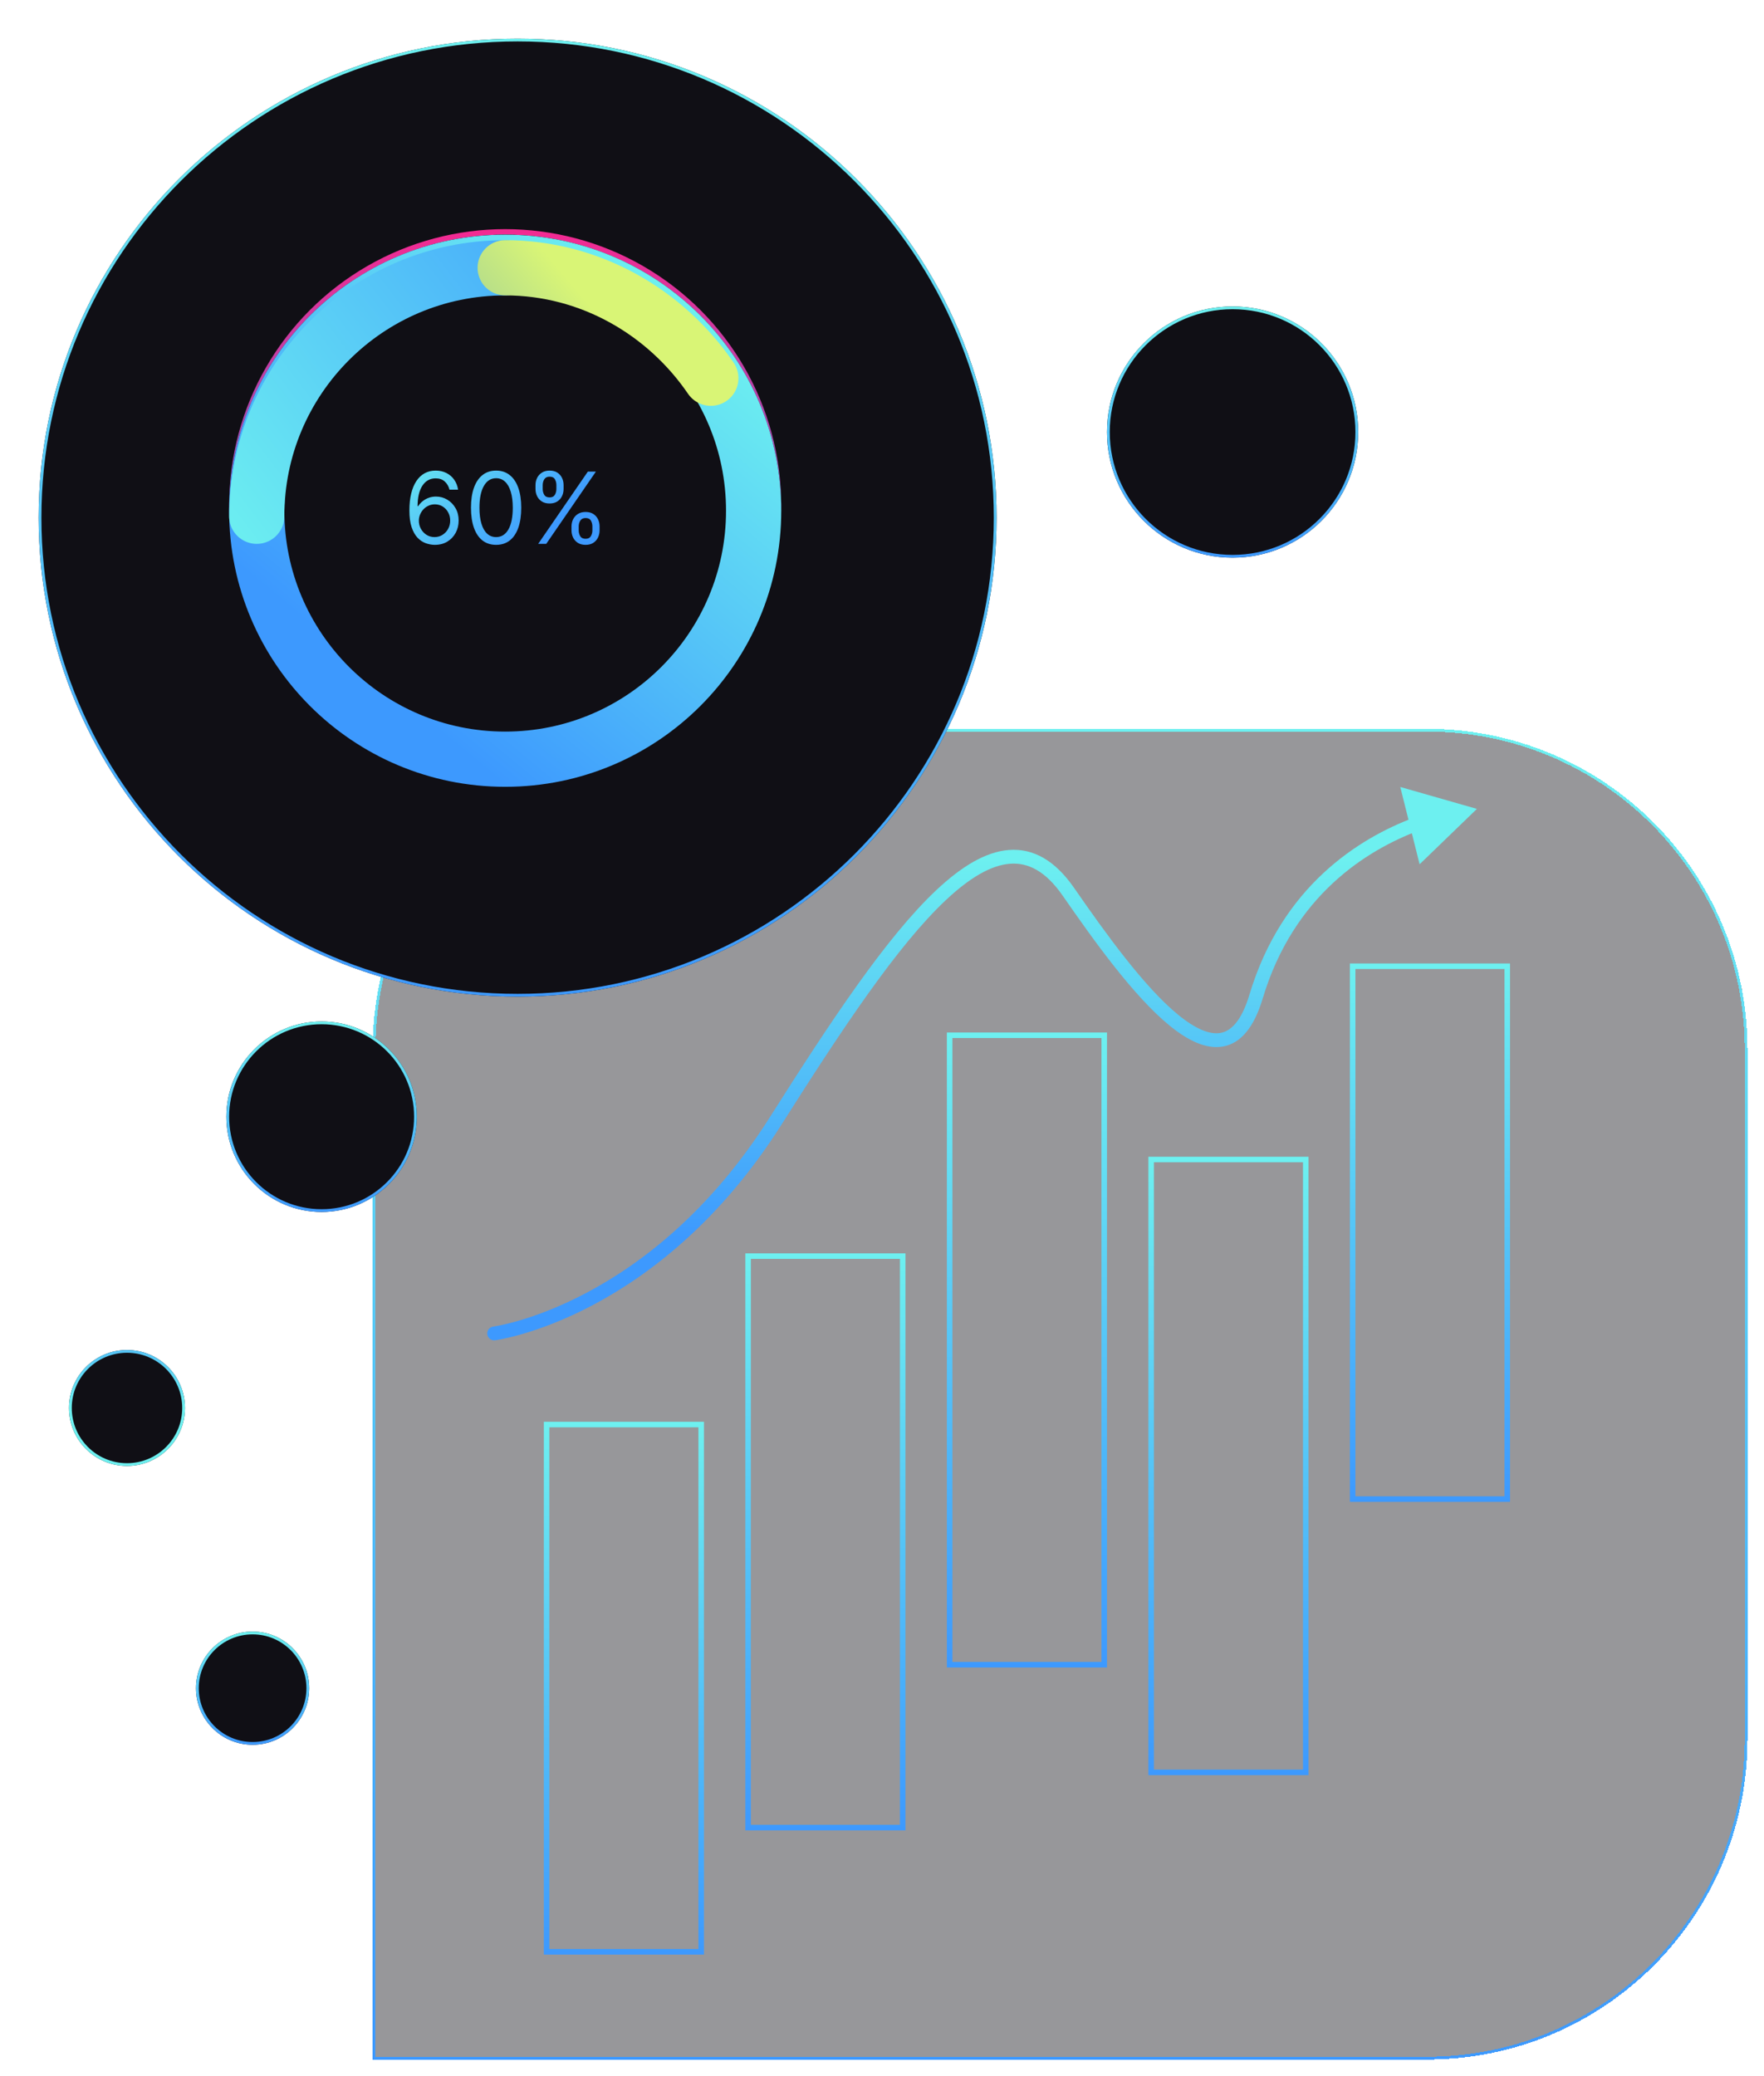 <svg width="639" height="752" viewBox="0 0 639 752" fill="none" xmlns="http://www.w3.org/2000/svg">
<g filter="url(#filter0_ddf_42_34)">
<path d="M131 376C131 311.935 182.935 260 247 260H513C577.065 260 629 311.935 629 376V626C629 690.065 577.065 742 513 742H131V376Z" fill="#100F15" fill-opacity="0.43" shape-rendering="crispEdges"/>
<path d="M247 260.5H513C576.789 260.5 628.5 312.211 628.5 376V626C628.5 689.789 576.789 741.5 513 741.5H131.5V376C131.5 312.211 183.211 260.5 247 260.5Z" stroke="url(#paint0_linear_42_34)" shape-rendering="crispEdges"/>
</g>
<rect x="198" y="516" width="56" height="191" stroke="url(#paint1_linear_42_34)" stroke-width="2"/>
<rect x="271" y="455" width="56" height="207" stroke="url(#paint2_linear_42_34)" stroke-width="2"/>
<rect x="344" y="375" width="56" height="228" stroke="url(#paint3_linear_42_34)" stroke-width="2"/>
<rect x="417" y="420" width="56" height="222" stroke="url(#paint4_linear_42_34)" stroke-width="2"/>
<rect x="490" y="350" width="56" height="193" stroke="url(#paint5_linear_42_34)" stroke-width="2"/>
<g filter="url(#filter1_f_42_34)">
<circle cx="116.5" cy="404.5" r="34.5" fill="#100F15"/>
<circle cx="116.5" cy="404.5" r="34" stroke="url(#paint6_linear_42_34)"/>
</g>
<path d="M178.679 480.521C177.31 480.698 176.344 481.951 176.521 483.321C176.698 484.69 177.951 485.656 179.321 485.479L178.679 480.521ZM387 323L384.946 324.424L387 323ZM455 361L457.395 361.718L455 361ZM535 293L507.246 285.059L514.246 313.065L535 293ZM179 483C179.321 485.479 179.322 485.479 179.324 485.479C179.325 485.479 179.327 485.479 179.329 485.478C179.332 485.478 179.336 485.477 179.342 485.477C179.352 485.475 179.366 485.473 179.384 485.471C179.419 485.466 179.468 485.459 179.531 485.45C179.656 485.431 179.837 485.404 180.069 485.365C180.535 485.289 181.21 485.169 182.077 484.992C183.813 484.638 186.318 484.057 189.451 483.142C195.717 481.312 204.501 478.142 214.667 472.773C235.014 462.028 260.856 442.492 283.112 407.337L278.888 404.663C257.144 439.008 231.986 457.972 212.333 468.352C202.499 473.545 194.033 476.595 188.049 478.343C185.057 479.216 182.687 479.764 181.079 480.092C180.274 480.256 179.661 480.365 179.255 480.432C179.052 480.466 178.901 480.489 178.805 480.503C178.756 480.51 178.721 480.515 178.7 480.518C178.69 480.519 178.683 480.52 178.679 480.521C178.678 480.521 178.677 480.521 178.677 480.521C178.677 480.521 178.677 480.521 178.677 480.521C178.678 480.521 178.679 480.521 179 483ZM283.112 407.337C305.16 372.512 324.99 342.684 342.466 326.193C351.23 317.923 359.011 313.394 365.848 312.868C372.395 312.364 378.763 315.507 384.946 324.424L389.054 321.576C382.237 311.743 374.355 307.198 365.465 307.882C356.864 308.544 348.02 314.077 339.034 322.557C321.01 339.566 300.84 369.988 278.888 404.663L283.112 407.337ZM384.946 324.424C396.418 340.972 410.618 360.793 423.56 371.402C429.942 376.634 436.685 380.192 442.991 379.075C449.573 377.909 454.317 371.976 457.395 361.718L452.605 360.282C449.683 370.024 445.808 373.498 442.118 374.152C438.151 374.855 432.967 372.648 426.73 367.536C414.435 357.457 400.635 338.279 389.054 321.576L384.946 324.424ZM457.395 361.718C468.614 324.322 495.039 307.933 514.052 300.796L512.294 296.115C492.342 303.605 464.412 320.926 452.605 360.282L457.395 361.718Z" fill="url(#paint7_linear_42_34)"/>
<g filter="url(#filter2_ddf_42_34)">
<path d="M10 183.5C10 87.679 87.679 10 183.5 10V10C279.321 10 357 87.679 357 183.5V183.5C357 279.321 279.321 357 183.5 357V357C87.679 357 10 279.321 10 183.5V183.5Z" fill="#100F15"/>
<path d="M183.5 356.5C87.955 356.5 10.5 279.045 10.5 183.5C10.5 87.955 87.955 10.5 183.5 10.5C279.045 10.5 356.5 87.955 356.5 183.5C356.5 279.045 279.045 356.5 183.5 356.5Z" stroke="url(#paint8_linear_42_34)"/>
</g>
<g filter="url(#filter3_f_42_34)">
<circle cx="446.5" cy="156.5" r="45.5" fill="#100F15"/>
<circle cx="446.5" cy="156.5" r="45" stroke="url(#paint9_linear_42_34)"/>
</g>
<g filter="url(#filter4_f_42_34)">
<circle cx="91.5" cy="611.5" r="20.5" fill="#100F15"/>
<circle cx="91.5" cy="611.5" r="20" stroke="url(#paint10_linear_42_34)"/>
</g>
<g filter="url(#filter5_f_42_34)">
<circle r="21" transform="matrix(1 0 0 -1 46 510)" fill="#100F15"/>
<circle r="20.5" transform="matrix(1 0 0 -1 46 510)" stroke="url(#paint11_linear_42_34)"/>
</g>
<circle cx="183" cy="183" r="99" fill="#100F15" stroke="url(#paint12_linear_42_34)" stroke-width="2"/>
<g filter="url(#filter6_d_42_34)">
<circle cx="183" cy="183" r="100" fill="#100F15"/>
<circle cx="183" cy="183" r="90" stroke="url(#paint13_linear_42_34)" stroke-width="20"/>
</g>
<g filter="url(#filter7_d_42_34)">
<path d="M93 183C93 133.294 133.294 93 183 93" stroke="url(#paint14_linear_42_34)" stroke-width="20" stroke-linecap="round"/>
</g>
<g filter="url(#filter8_d_42_34)">
<path d="M183 93C213.765 93 241.117 109.011 257.494 133" stroke="url(#paint15_linear_42_34)" stroke-width="20" stroke-linecap="round"/>
</g>
<path d="M157.403 197.358C156.33 197.341 155.256 197.136 154.182 196.744C153.108 196.352 152.128 195.692 151.241 194.763C150.355 193.825 149.643 192.56 149.107 190.966C148.57 189.364 148.301 187.352 148.301 184.932C148.301 182.614 148.518 180.56 148.953 178.77C149.388 176.972 150.018 175.459 150.845 174.232C151.672 172.996 152.669 172.058 153.837 171.419C155.013 170.78 156.338 170.46 157.812 170.46C159.278 170.46 160.582 170.754 161.724 171.342C162.875 171.922 163.813 172.732 164.537 173.771C165.261 174.811 165.73 176.009 165.943 177.364H162.824C162.534 176.187 161.972 175.212 161.136 174.436C160.301 173.661 159.193 173.273 157.812 173.273C155.784 173.273 154.186 174.155 153.018 175.919C151.859 177.683 151.276 180.159 151.267 183.347H151.472C151.949 182.622 152.516 182.004 153.172 181.493C153.837 180.973 154.57 180.572 155.371 180.291C156.172 180.01 157.02 179.869 157.915 179.869C159.415 179.869 160.787 180.244 162.031 180.994C163.276 181.736 164.273 182.763 165.023 184.075C165.773 185.379 166.148 186.875 166.148 188.562C166.148 190.182 165.786 191.665 165.061 193.011C164.337 194.349 163.318 195.415 162.006 196.207C160.702 196.991 159.168 197.375 157.403 197.358ZM157.403 194.545C158.477 194.545 159.44 194.277 160.293 193.74C161.153 193.203 161.831 192.483 162.325 191.58C162.828 190.676 163.08 189.67 163.08 188.562C163.08 187.48 162.837 186.496 162.351 185.609C161.874 184.714 161.213 184.003 160.369 183.474C159.534 182.946 158.58 182.682 157.506 182.682C156.696 182.682 155.942 182.844 155.243 183.168C154.544 183.483 153.93 183.918 153.402 184.472C152.882 185.026 152.473 185.661 152.175 186.376C151.876 187.084 151.727 187.83 151.727 188.614C151.727 189.653 151.97 190.625 152.456 191.528C152.95 192.432 153.624 193.161 154.476 193.714C155.337 194.268 156.312 194.545 157.403 194.545ZM179.715 197.358C177.789 197.358 176.148 196.834 174.793 195.786C173.438 194.729 172.402 193.199 171.686 191.196C170.971 189.185 170.613 186.756 170.613 183.909C170.613 181.08 170.971 178.663 171.686 176.661C172.411 174.649 173.451 173.115 174.806 172.058C176.169 170.993 177.806 170.46 179.715 170.46C181.624 170.46 183.256 170.993 184.611 172.058C185.975 173.115 187.015 174.649 187.73 176.661C188.455 178.663 188.817 181.08 188.817 183.909C188.817 186.756 188.459 189.185 187.743 191.196C187.027 193.199 185.992 194.729 184.637 195.786C183.282 196.834 181.641 197.358 179.715 197.358ZM179.715 194.545C181.624 194.545 183.107 193.625 184.164 191.784C185.221 189.943 185.749 187.318 185.749 183.909C185.749 181.642 185.506 179.712 185.02 178.118C184.543 176.524 183.853 175.31 182.949 174.474C182.054 173.639 180.976 173.222 179.715 173.222C177.823 173.222 176.344 174.155 175.279 176.021C174.213 177.879 173.681 180.509 173.681 183.909C173.681 186.176 173.919 188.102 174.397 189.688C174.874 191.273 175.56 192.479 176.455 193.305C177.358 194.132 178.445 194.545 179.715 194.545ZM207.022 192.091V190.71C207.022 189.756 207.218 188.882 207.61 188.089C208.01 187.288 208.59 186.649 209.348 186.172C210.115 185.686 211.044 185.443 212.135 185.443C213.243 185.443 214.172 185.686 214.922 186.172C215.672 186.649 216.239 187.288 216.623 188.089C217.006 188.882 217.198 189.756 217.198 190.71V192.091C217.198 193.045 217.002 193.923 216.61 194.724C216.226 195.517 215.655 196.156 214.897 196.642C214.147 197.119 213.226 197.358 212.135 197.358C211.027 197.358 210.094 197.119 209.336 196.642C208.577 196.156 208.002 195.517 207.61 194.724C207.218 193.923 207.022 193.045 207.022 192.091ZM209.63 190.71V192.091C209.63 192.884 209.817 193.595 210.192 194.226C210.567 194.848 211.215 195.159 212.135 195.159C213.03 195.159 213.661 194.848 214.027 194.226C214.402 193.595 214.59 192.884 214.59 192.091V190.71C214.59 189.918 214.411 189.21 214.053 188.588C213.695 187.957 213.056 187.642 212.135 187.642C211.24 187.642 210.597 187.957 210.205 188.588C209.821 189.21 209.63 189.918 209.63 190.71ZM193.982 177.108V175.727C193.982 174.773 194.178 173.899 194.57 173.107C194.971 172.305 195.55 171.666 196.309 171.189C197.076 170.703 198.005 170.46 199.096 170.46C200.203 170.46 201.132 170.703 201.882 171.189C202.632 171.666 203.199 172.305 203.583 173.107C203.966 173.899 204.158 174.773 204.158 175.727V177.108C204.158 178.062 203.962 178.94 203.57 179.741C203.186 180.534 202.615 181.173 201.857 181.659C201.107 182.136 200.186 182.375 199.096 182.375C197.988 182.375 197.054 182.136 196.296 181.659C195.537 181.173 194.962 180.534 194.57 179.741C194.178 178.94 193.982 178.062 193.982 177.108ZM196.59 175.727V177.108C196.59 177.901 196.777 178.612 197.152 179.243C197.527 179.865 198.175 180.176 199.096 180.176C199.99 180.176 200.621 179.865 200.988 179.243C201.363 178.612 201.55 177.901 201.55 177.108V175.727C201.55 174.935 201.371 174.227 201.013 173.605C200.655 172.974 200.016 172.659 199.096 172.659C198.201 172.659 197.557 172.974 197.165 173.605C196.782 174.227 196.59 174.935 196.59 175.727ZM194.953 197L212.953 170.818H215.868L197.868 197H194.953Z" fill="url(#paint16_linear_42_34)"/>
<defs>
<filter id="filter0_ddf_42_34" x="121" y="250" width="518" height="502" filterUnits="userSpaceOnUse" color-interpolation-filters="sRGB">
<feFlood flood-opacity="0" result="BackgroundImageFix"/>
<feColorMatrix in="SourceAlpha" type="matrix" values="0 0 0 0 0 0 0 0 0 0 0 0 0 0 0 0 0 0 127 0" result="hardAlpha"/>
<feOffset dx="2" dy="4"/>
<feGaussianBlur stdDeviation="2.5"/>
<feComposite in2="hardAlpha" operator="out"/>
<feColorMatrix type="matrix" values="0 0 0 0 0.239 0 0 0 0 0.6 0 0 0 0 0.996 0 0 0 1 0"/>
<feBlend mode="normal" in2="BackgroundImageFix" result="effect1_dropShadow_42_34"/>
<feColorMatrix in="SourceAlpha" type="matrix" values="0 0 0 0 0 0 0 0 0 0 0 0 0 0 0 0 0 0 127 0" result="hardAlpha"/>
<feOffset dx="2"/>
<feGaussianBlur stdDeviation="2"/>
<feComposite in2="hardAlpha" operator="out"/>
<feColorMatrix type="matrix" values="0 0 0 0 0.427 0 0 0 0 0.941 0 0 0 0 0.941 0 0 0 1 0"/>
<feBlend mode="normal" in2="effect1_dropShadow_42_34" result="effect2_dropShadow_42_34"/>
<feBlend mode="normal" in="SourceGraphic" in2="effect2_dropShadow_42_34" result="shape"/>
<feGaussianBlur stdDeviation="5" result="effect3_foregroundBlur_42_34"/>
</filter>
<filter id="filter1_f_42_34" x="77" y="365" width="79" height="79" filterUnits="userSpaceOnUse" color-interpolation-filters="sRGB">
<feFlood flood-opacity="0" result="BackgroundImageFix"/>
<feBlend mode="normal" in="SourceGraphic" in2="BackgroundImageFix" result="shape"/>
<feGaussianBlur stdDeviation="2.5" result="effect1_foregroundBlur_42_34"/>
</filter>
<filter id="filter2_ddf_42_34" x="0" y="0" width="367" height="367" filterUnits="userSpaceOnUse" color-interpolation-filters="sRGB">
<feFlood flood-opacity="0" result="BackgroundImageFix"/>
<feColorMatrix in="SourceAlpha" type="matrix" values="0 0 0 0 0 0 0 0 0 0 0 0 0 0 0 0 0 0 127 0" result="hardAlpha"/>
<feOffset dx="2" dy="4"/>
<feGaussianBlur stdDeviation="2.5"/>
<feComposite in2="hardAlpha" operator="out"/>
<feColorMatrix type="matrix" values="0 0 0 0 0.239 0 0 0 0 0.6 0 0 0 0 0.996 0 0 0 1 0"/>
<feBlend mode="normal" in2="BackgroundImageFix" result="effect1_dropShadow_42_34"/>
<feColorMatrix in="SourceAlpha" type="matrix" values="0 0 0 0 0 0 0 0 0 0 0 0 0 0 0 0 0 0 127 0" result="hardAlpha"/>
<feOffset dx="2"/>
<feGaussianBlur stdDeviation="2"/>
<feComposite in2="hardAlpha" operator="out"/>
<feColorMatrix type="matrix" values="0 0 0 0 0.427 0 0 0 0 0.941 0 0 0 0 0.941 0 0 0 1 0"/>
<feBlend mode="normal" in2="effect1_dropShadow_42_34" result="effect2_dropShadow_42_34"/>
<feBlend mode="normal" in="SourceGraphic" in2="effect2_dropShadow_42_34" result="shape"/>
<feGaussianBlur stdDeviation="5" result="effect3_foregroundBlur_42_34"/>
</filter>
<filter id="filter3_f_42_34" x="396" y="106" width="101" height="101" filterUnits="userSpaceOnUse" color-interpolation-filters="sRGB">
<feFlood flood-opacity="0" result="BackgroundImageFix"/>
<feBlend mode="normal" in="SourceGraphic" in2="BackgroundImageFix" result="shape"/>
<feGaussianBlur stdDeviation="2.5" result="effect1_foregroundBlur_42_34"/>
</filter>
<filter id="filter4_f_42_34" x="66" y="586" width="51" height="51" filterUnits="userSpaceOnUse" color-interpolation-filters="sRGB">
<feFlood flood-opacity="0" result="BackgroundImageFix"/>
<feBlend mode="normal" in="SourceGraphic" in2="BackgroundImageFix" result="shape"/>
<feGaussianBlur stdDeviation="2.5" result="effect1_foregroundBlur_42_34"/>
</filter>
<filter id="filter5_f_42_34" x="20" y="484" width="52" height="52" filterUnits="userSpaceOnUse" color-interpolation-filters="sRGB">
<feFlood flood-opacity="0" result="BackgroundImageFix"/>
<feBlend mode="normal" in="SourceGraphic" in2="BackgroundImageFix" result="shape"/>
<feGaussianBlur stdDeviation="2.5" result="effect1_foregroundBlur_42_34"/>
</filter>
<filter id="filter6_d_42_34" x="73" y="75" width="220" height="220" filterUnits="userSpaceOnUse" color-interpolation-filters="sRGB">
<feFlood flood-opacity="0" result="BackgroundImageFix"/>
<feColorMatrix in="SourceAlpha" type="matrix" values="0 0 0 0 0 0 0 0 0 0 0 0 0 0 0 0 0 0 127 0" result="hardAlpha"/>
<feOffset dy="2"/>
<feGaussianBlur stdDeviation="5"/>
<feComposite in2="hardAlpha" operator="out"/>
<feColorMatrix type="matrix" values="0 0 0 0 0.141 0 0 0 0 0.486 0 0 0 0 0.863 0 0 0 1 0"/>
<feBlend mode="normal" in2="BackgroundImageFix" result="effect1_dropShadow_42_34"/>
<feBlend mode="normal" in="SourceGraphic" in2="effect1_dropShadow_42_34" result="shape"/>
</filter>
<filter id="filter7_d_42_34" x="79" y="83" width="118" height="118" filterUnits="userSpaceOnUse" color-interpolation-filters="sRGB">
<feFlood flood-opacity="0" result="BackgroundImageFix"/>
<feColorMatrix in="SourceAlpha" type="matrix" values="0 0 0 0 0 0 0 0 0 0 0 0 0 0 0 0 0 0 127 0" result="hardAlpha"/>
<feOffset dy="4"/>
<feGaussianBlur stdDeviation="2"/>
<feComposite in2="hardAlpha" operator="out"/>
<feColorMatrix type="matrix" values="0 0 0 0 0 0 0 0 0 0 0 0 0 0 0 0 0 0 0.25 0"/>
<feBlend mode="normal" in2="BackgroundImageFix" result="effect1_dropShadow_42_34"/>
<feBlend mode="normal" in="SourceGraphic" in2="effect1_dropShadow_42_34" result="shape"/>
</filter>
<filter id="filter8_d_42_34" x="169" y="83" width="102.495" height="68.001" filterUnits="userSpaceOnUse" color-interpolation-filters="sRGB">
<feFlood flood-opacity="0" result="BackgroundImageFix"/>
<feColorMatrix in="SourceAlpha" type="matrix" values="0 0 0 0 0 0 0 0 0 0 0 0 0 0 0 0 0 0 127 0" result="hardAlpha"/>
<feOffset dy="4"/>
<feGaussianBlur stdDeviation="2"/>
<feComposite in2="hardAlpha" operator="out"/>
<feColorMatrix type="matrix" values="0 0 0 0 0 0 0 0 0 0 0 0 0 0 0 0 0 0 0.25 0"/>
<feBlend mode="normal" in2="BackgroundImageFix" result="effect1_dropShadow_42_34"/>
<feBlend mode="normal" in="SourceGraphic" in2="effect1_dropShadow_42_34" result="shape"/>
</filter>
<linearGradient id="paint0_linear_42_34" x1="380" y1="260" x2="380" y2="742" gradientUnits="userSpaceOnUse">
<stop stop-color="#6DF0F0"/>
<stop offset="1" stop-color="#3D99FE"/>
</linearGradient>
<linearGradient id="paint1_linear_42_34" x1="226" y1="515" x2="226" y2="708" gradientUnits="userSpaceOnUse">
<stop stop-color="#6DF0F0"/>
<stop offset="1" stop-color="#3D99FE"/>
</linearGradient>
<linearGradient id="paint2_linear_42_34" x1="299" y1="454" x2="299" y2="663" gradientUnits="userSpaceOnUse">
<stop stop-color="#6DF0F0"/>
<stop offset="1" stop-color="#3D99FE"/>
</linearGradient>
<linearGradient id="paint3_linear_42_34" x1="372" y1="374" x2="372" y2="604" gradientUnits="userSpaceOnUse">
<stop stop-color="#6DF0F0"/>
<stop offset="1" stop-color="#3D99FE"/>
</linearGradient>
<linearGradient id="paint4_linear_42_34" x1="445" y1="419" x2="445" y2="643" gradientUnits="userSpaceOnUse">
<stop stop-color="#6DF0F0"/>
<stop offset="1" stop-color="#3D99FE"/>
</linearGradient>
<linearGradient id="paint5_linear_42_34" x1="518" y1="349" x2="518" y2="544" gradientUnits="userSpaceOnUse">
<stop stop-color="#6DF0F0"/>
<stop offset="1" stop-color="#3D99FE"/>
</linearGradient>
<linearGradient id="paint6_linear_42_34" x1="116.5" y1="370" x2="116.5" y2="439" gradientUnits="userSpaceOnUse">
<stop stop-color="#6DF0F0"/>
<stop offset="1" stop-color="#3D99FE"/>
</linearGradient>
<linearGradient id="paint7_linear_42_34" x1="388.75" y1="311" x2="388.75" y2="448.5" gradientUnits="userSpaceOnUse">
<stop stop-color="#6DF0F0"/>
<stop offset="1" stop-color="#3D99FE"/>
</linearGradient>
<linearGradient id="paint8_linear_42_34" x1="183.5" y1="10" x2="183.5" y2="357" gradientUnits="userSpaceOnUse">
<stop stop-color="#6DF0F0"/>
<stop offset="1" stop-color="#3D99FE"/>
</linearGradient>
<linearGradient id="paint9_linear_42_34" x1="446.5" y1="111" x2="446.5" y2="202" gradientUnits="userSpaceOnUse">
<stop stop-color="#6DF0F0"/>
<stop offset="1" stop-color="#3D99FE"/>
</linearGradient>
<linearGradient id="paint10_linear_42_34" x1="91.5" y1="591" x2="91.5" y2="632" gradientUnits="userSpaceOnUse">
<stop offset="0.01" stop-color="#6DF0F0"/>
<stop offset="1" stop-color="#3D99FE"/>
</linearGradient>
<linearGradient id="paint11_linear_42_34" x1="21" y1="0" x2="21" y2="42" gradientUnits="userSpaceOnUse">
<stop stop-color="#6DF0F0"/>
<stop offset="1" stop-color="#3D99FE"/>
</linearGradient>
<linearGradient id="paint12_linear_42_34" x1="183" y1="83" x2="183" y2="283" gradientUnits="userSpaceOnUse">
<stop stop-color="#F42A92"/>
<stop offset="1" stop-color="#247CDC"/>
</linearGradient>
<linearGradient id="paint13_linear_42_34" x1="296" y1="146.5" x2="183" y2="283" gradientUnits="userSpaceOnUse">
<stop stop-color="#6DF0F0"/>
<stop offset="1" stop-color="#3D99FE"/>
</linearGradient>
<linearGradient id="paint14_linear_42_34" x1="61" y1="166.5" x2="221.5" y2="43.5" gradientUnits="userSpaceOnUse">
<stop stop-color="#6DF0F0"/>
<stop offset="1" stop-color="#3D99FE"/>
</linearGradient>
<linearGradient id="paint15_linear_42_34" x1="232.95" y1="129.45" x2="125.4" y2="219.9" gradientUnits="userSpaceOnUse">
<stop stop-color="#D9F576"/>
<stop offset="1" stop-color="#247CDC"/>
</linearGradient>
<linearGradient id="paint16_linear_42_34" x1="146" y1="162" x2="183.5" y2="205" gradientUnits="userSpaceOnUse">
<stop stop-color="#6DF0F0"/>
<stop offset="1" stop-color="#3D99FE"/>
</linearGradient>
</defs>
</svg>
